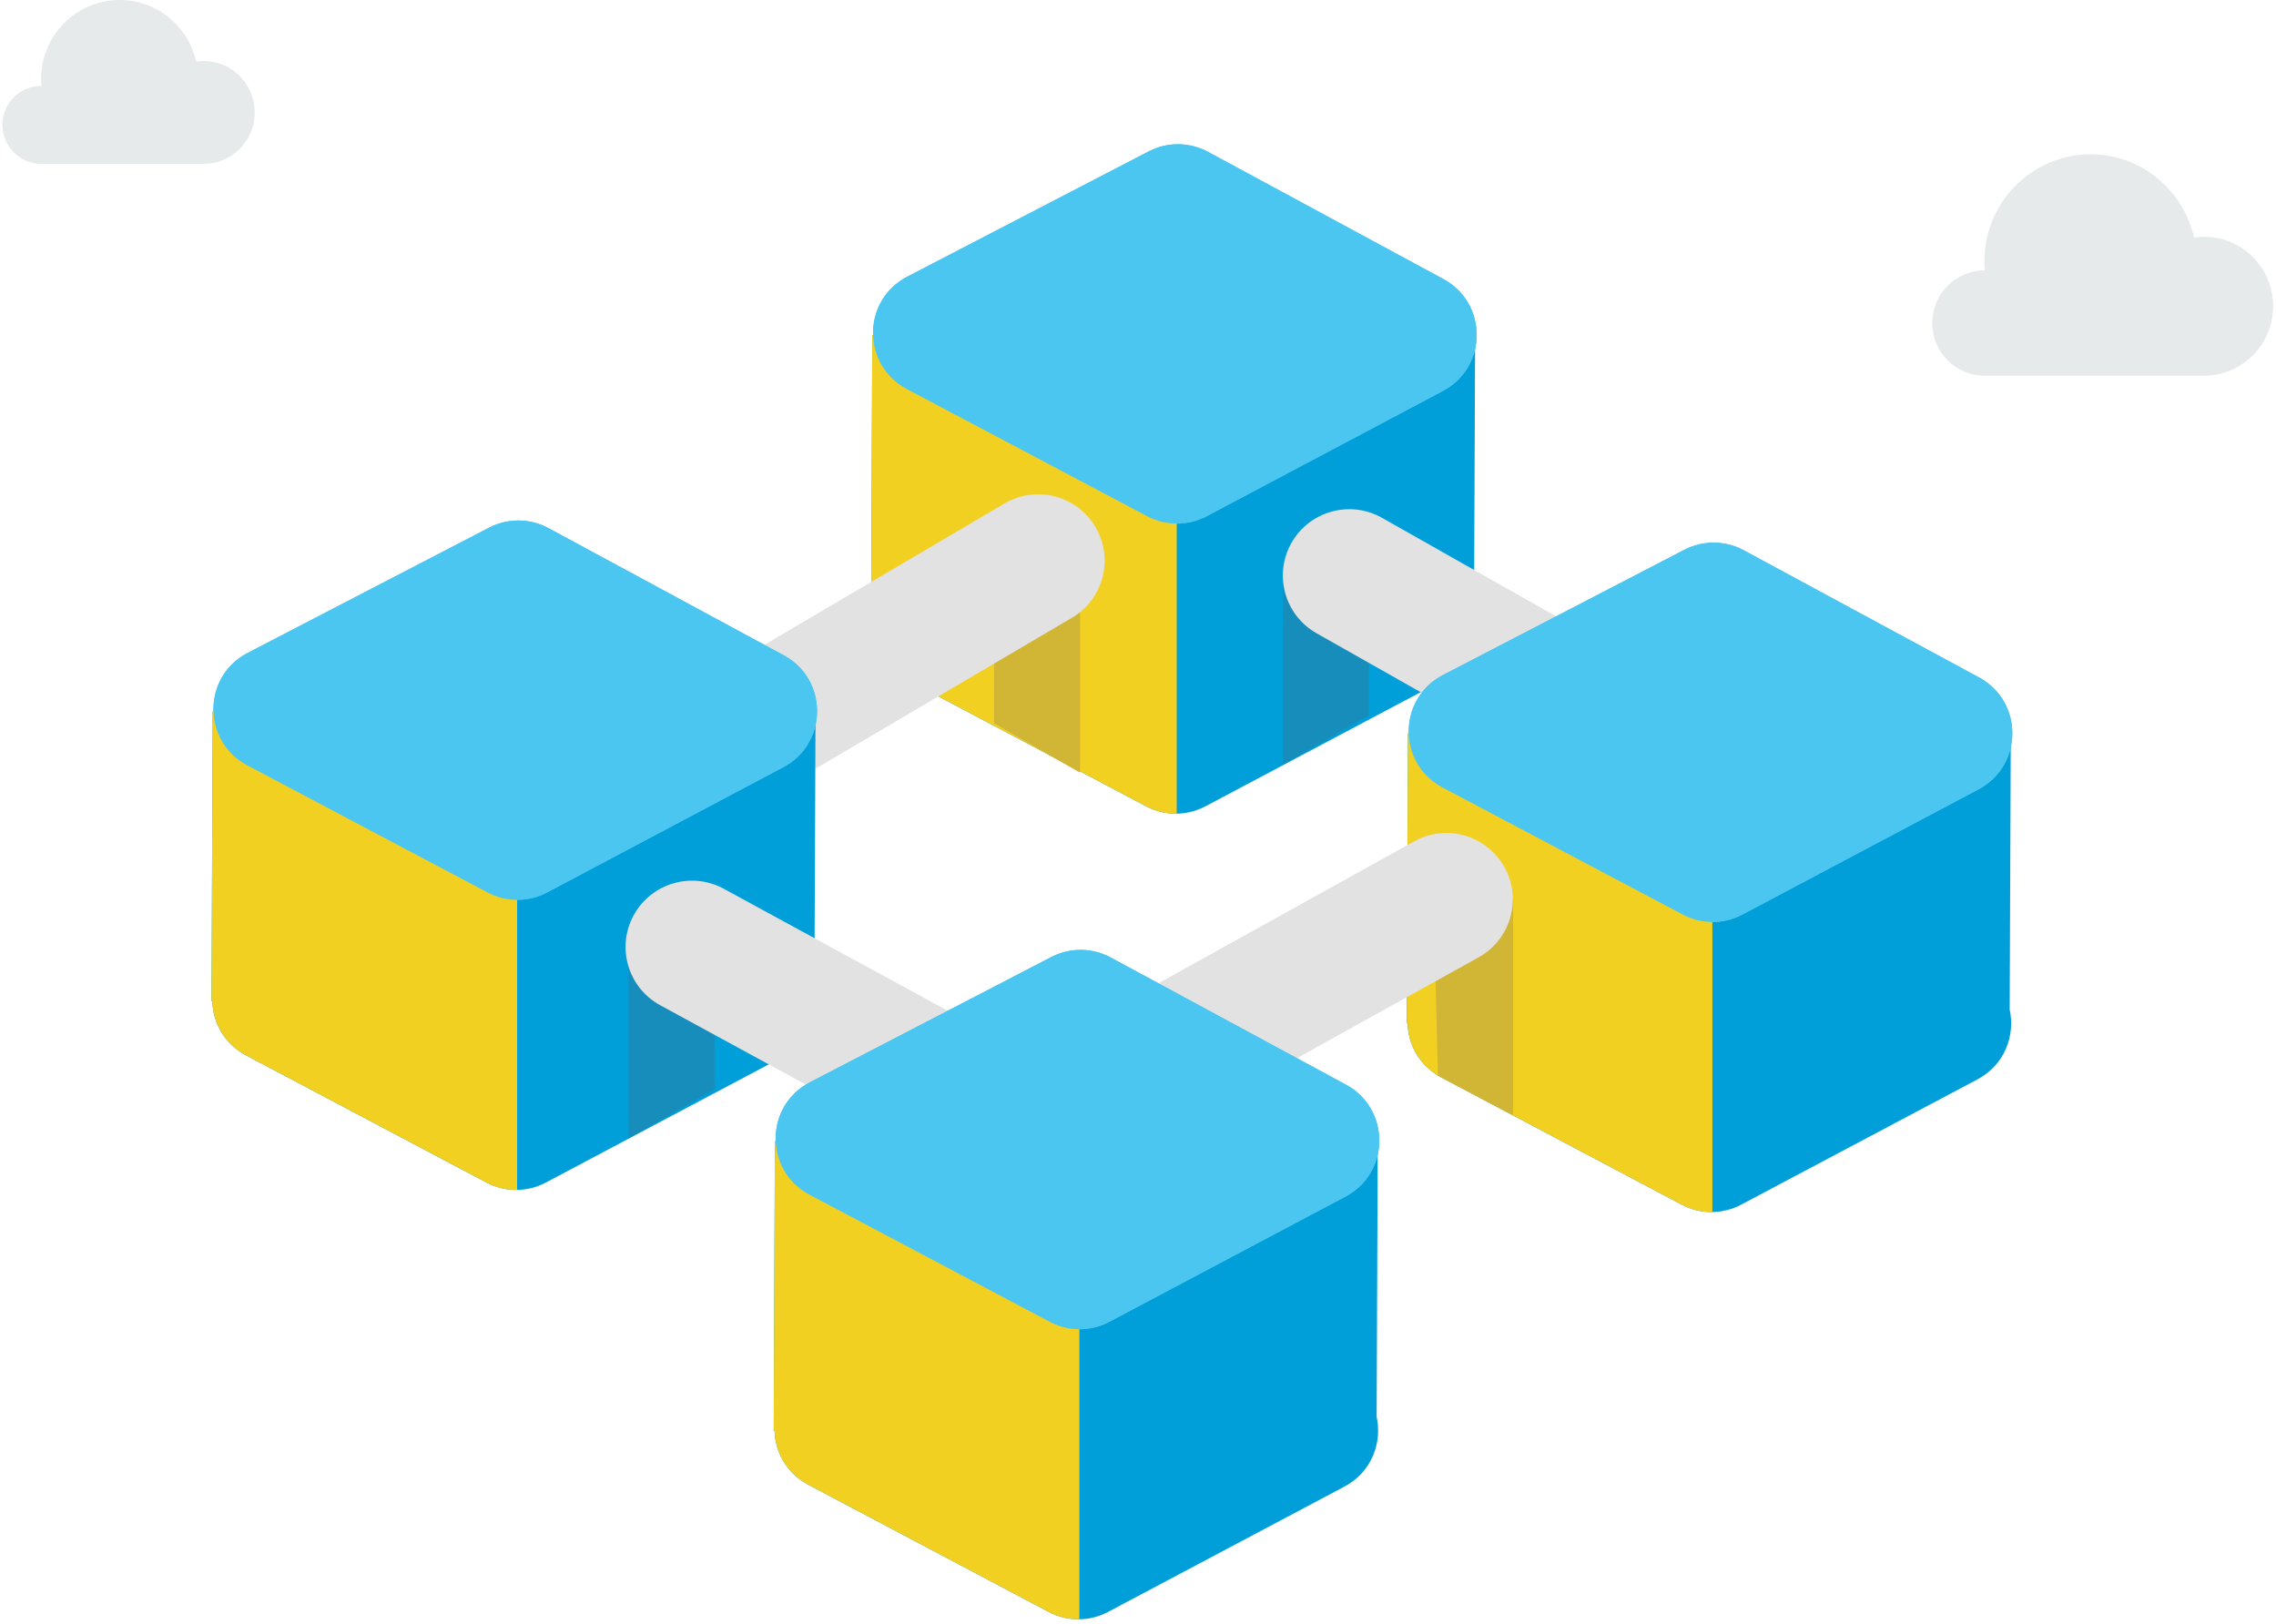 <svg width="576" height="411" viewBox="0 0 576 411" fill="none" xmlns="http://www.w3.org/2000/svg">
<path fill-rule="evenodd" clip-rule="evenodd" d="M49.659 15.601C47.651 6.672 39.745 0 30.277 0C19.294 0 10.389 8.973 10.389 20.041C10.389 20.617 10.428 21.182 10.475 21.745C4.988 21.741 0.609 26.154 0.609 31.597C0.609 37.04 4.988 41.453 10.389 41.453H51.564C58.691 41.453 64.469 35.63 64.469 28.448C64.469 21.266 58.691 15.444 51.564 15.444C50.915 15.444 50.282 15.508 49.659 15.601Z" fill="#E6EAEB"/>
<path fill-rule="evenodd" clip-rule="evenodd" d="M555.26 60.14C552.548 48.074 541.867 39.058 529.078 39.058C514.24 39.058 502.212 51.183 502.212 66.141C502.212 66.918 502.264 67.683 502.327 68.443C494.915 68.437 489 74.4 489 81.756C489 89.112 494.915 95.075 502.212 95.075H557.833C567.461 95.075 575.266 87.207 575.266 77.501C575.266 67.795 567.461 59.927 557.833 59.927C556.956 59.927 556.102 60.014 555.26 60.14Z" fill="#E6EAEB"/>
<path fill-rule="evenodd" clip-rule="evenodd" d="M220.756 84.787L373.317 85.394L373.041 154.68C374.487 161.302 371.761 168.711 364.881 172.359L305.082 204.07C300.381 206.563 294.751 206.566 290.048 204.078L229.203 171.886C223.673 168.96 220.829 163.616 220.661 158.201L220.463 158.2L220.756 84.787Z" fill="#009FDA"/>
<path d="M365.176 98.946C376.505 92.938 376.57 76.728 365.288 70.63L305.744 38.444C301.063 35.914 295.433 35.866 290.71 38.317L229.61 70.023C218.112 75.99 218.046 92.414 229.497 98.472L290.342 130.664C295.045 133.152 300.676 133.15 305.376 130.657L365.176 98.946Z" fill="#4BC6F0"/>
<path fill-rule="evenodd" clip-rule="evenodd" d="M297.803 85.093L220.757 84.787L220.465 158.2L220.663 158.2C220.83 163.616 223.674 168.96 229.204 171.886L290.05 204.078C292.473 205.359 295.142 205.98 297.803 205.94V85.093Z" fill="#F2D021"/>
<path d="M365.176 98.946C376.505 92.938 376.57 76.729 365.288 70.631L305.744 38.444C301.063 35.914 295.433 35.866 290.71 38.317L229.61 70.023C218.112 75.99 218.046 92.414 229.497 98.472L290.342 130.664C295.045 133.152 300.676 133.15 305.376 130.657L365.176 98.946Z" fill="#4BC6F0"/>
<path fill-rule="evenodd" clip-rule="evenodd" d="M251.574 162.963V183.087L273.334 195.568V149.979L251.574 162.963Z" fill="#D1B534"/>
<path fill-rule="evenodd" clip-rule="evenodd" d="M346.416 160.951V181.074L324.656 193.555V147.967L346.416 160.951Z" fill="#178DBC"/>
<path fill-rule="evenodd" clip-rule="evenodd" d="M254.211 127.435C262.209 122.728 272.514 125.385 277.23 133.371C281.945 141.357 279.284 151.647 271.285 156.354L199.693 198.492C191.696 203.199 181.389 200.542 176.673 192.555C171.959 184.57 174.62 174.28 182.619 169.572L254.211 127.435Z" fill="#E2E2E2"/>
<path fill-rule="evenodd" clip-rule="evenodd" d="M422.06 171.982C430.138 176.553 432.974 186.795 428.396 194.86C423.817 202.926 413.559 205.759 405.482 201.187L333.182 160.274C325.104 155.703 322.266 145.459 326.845 137.394C331.424 129.329 341.682 126.497 349.76 131.067L422.06 171.982Z" fill="#E2E2E2"/>
<path fill-rule="evenodd" clip-rule="evenodd" d="M356.316 185.617L508.878 186.225L508.602 255.51C510.047 262.133 507.321 269.542 500.442 273.19L440.643 304.901C435.942 307.394 430.312 307.396 425.609 304.908L364.763 272.716C359.233 269.791 356.389 264.447 356.222 259.031L356.024 259.03L356.316 185.617Z" fill="#009FDA"/>
<path d="M500.736 199.776C512.066 193.768 512.13 177.559 500.849 171.461L441.304 139.274C436.623 136.744 430.993 136.697 426.271 139.147L365.17 170.853C353.672 176.82 353.607 193.245 365.057 199.303L425.903 231.495C430.606 233.983 436.236 233.98 440.937 231.487L500.736 199.776Z" fill="#4BC6F0"/>
<path fill-rule="evenodd" clip-rule="evenodd" d="M433.361 185.924L356.316 185.617L356.023 259.03L356.222 259.031C356.389 264.447 359.233 269.791 364.763 272.716L425.609 304.908C428.031 306.19 430.7 306.811 433.361 306.771V185.924Z" fill="#F2D021"/>
<path d="M500.736 199.776C512.066 193.768 512.13 177.559 500.849 171.461L441.304 139.274C436.623 136.744 430.993 136.697 426.271 139.148L365.17 170.853C353.672 176.82 353.607 193.245 365.057 199.303L425.903 231.495C430.606 233.983 436.236 233.98 440.937 231.487L500.736 199.776Z" fill="#4BC6F0"/>
<path d="M362.781 227.429H382.947V282.325L363.902 272.242L362.781 227.429Z" fill="#D1B534"/>
<path fill-rule="evenodd" clip-rule="evenodd" d="M53.826 180.015L206.388 180.623L206.112 249.908C207.557 256.531 204.831 263.94 197.952 267.588L138.152 299.299C133.452 301.792 127.822 301.795 123.119 299.306L62.273 267.115C56.743 264.189 53.899 258.845 53.732 253.429L53.533 253.429L53.826 180.015Z" fill="#009FDA"/>
<path d="M198.246 194.174C209.575 188.167 209.64 171.957 198.359 165.859L138.814 133.673C134.133 131.143 128.503 131.095 123.781 133.546L62.68 165.252C51.182 171.218 51.117 187.643 62.567 193.701L123.413 225.893C128.116 228.381 133.746 228.378 138.447 225.886L198.246 194.174Z" fill="#4BC6F0"/>
<path fill-rule="evenodd" clip-rule="evenodd" d="M130.872 180.322L53.826 180.015L53.533 253.429L53.731 253.429C53.899 258.845 56.743 264.189 62.273 267.115L123.118 299.306C125.541 300.588 128.211 301.209 130.872 301.169V180.322Z" fill="#F2D021"/>
<path d="M198.244 194.175C209.573 188.167 209.638 171.957 198.357 165.859L138.812 133.673C134.131 131.143 128.501 131.095 123.779 133.546L62.678 165.252C51.18 171.218 51.115 187.643 62.565 193.701L123.411 225.893C128.114 228.381 133.744 228.379 138.445 225.886L198.244 194.175Z" fill="#4BC6F0"/>
<path fill-rule="evenodd" clip-rule="evenodd" d="M180.84 255.539V275.662L159.08 288.143V242.554L180.84 255.539Z" fill="#178DBC"/>
<path fill-rule="evenodd" clip-rule="evenodd" d="M256.136 264.69C264.286 269.13 267.289 279.326 262.842 287.464C258.396 295.602 248.185 298.6 240.034 294.161L167.078 254.424C158.928 249.984 155.924 239.788 160.371 231.65C164.818 223.512 175.029 220.514 183.18 224.953L256.136 264.69Z" fill="#E2E2E2"/>
<path fill-rule="evenodd" clip-rule="evenodd" d="M357.873 212.957C365.988 208.451 376.222 211.368 380.733 219.471C385.245 227.573 382.324 237.792 374.209 242.296L301.574 282.613C293.459 287.117 283.221 284.201 278.711 276.098C274.199 267.995 277.121 257.776 285.236 253.271L357.873 212.957Z" fill="#E2E2E2"/>
<path fill-rule="evenodd" clip-rule="evenodd" d="M196.107 288.688L348.669 289.296L348.393 358.581C349.838 365.204 347.112 372.613 340.233 376.261L280.434 407.972C275.733 410.465 270.103 410.467 265.4 407.979L204.554 375.788C199.024 372.862 196.18 367.518 196.013 362.102L195.815 362.101L196.107 288.688Z" fill="#009FDA"/>
<path d="M340.527 302.847C351.857 296.839 351.921 280.63 340.64 274.532L281.095 242.346C276.414 239.815 270.785 239.768 266.062 242.219L204.962 273.925C193.463 279.891 193.398 296.316 204.848 302.374L265.694 334.566C270.397 337.054 276.027 337.051 280.728 334.559L340.527 302.847Z" fill="#4BC6F0"/>
<path fill-rule="evenodd" clip-rule="evenodd" d="M273.154 288.995L196.109 288.688L195.816 362.101L196.015 362.102C196.182 367.518 199.026 372.862 204.556 375.787L265.402 407.979C267.824 409.261 270.493 409.882 273.154 409.842V288.995Z" fill="#F2D021"/>
<path d="M340.527 302.847C351.857 296.84 351.921 280.63 340.64 274.532L281.095 242.346C276.414 239.816 270.785 239.768 266.062 242.219L204.962 273.925C193.463 279.891 193.398 296.316 204.848 302.374L265.694 334.566C270.397 337.054 276.027 337.051 280.728 334.559L340.527 302.847Z" fill="#4BC6F0"/>
</svg>

